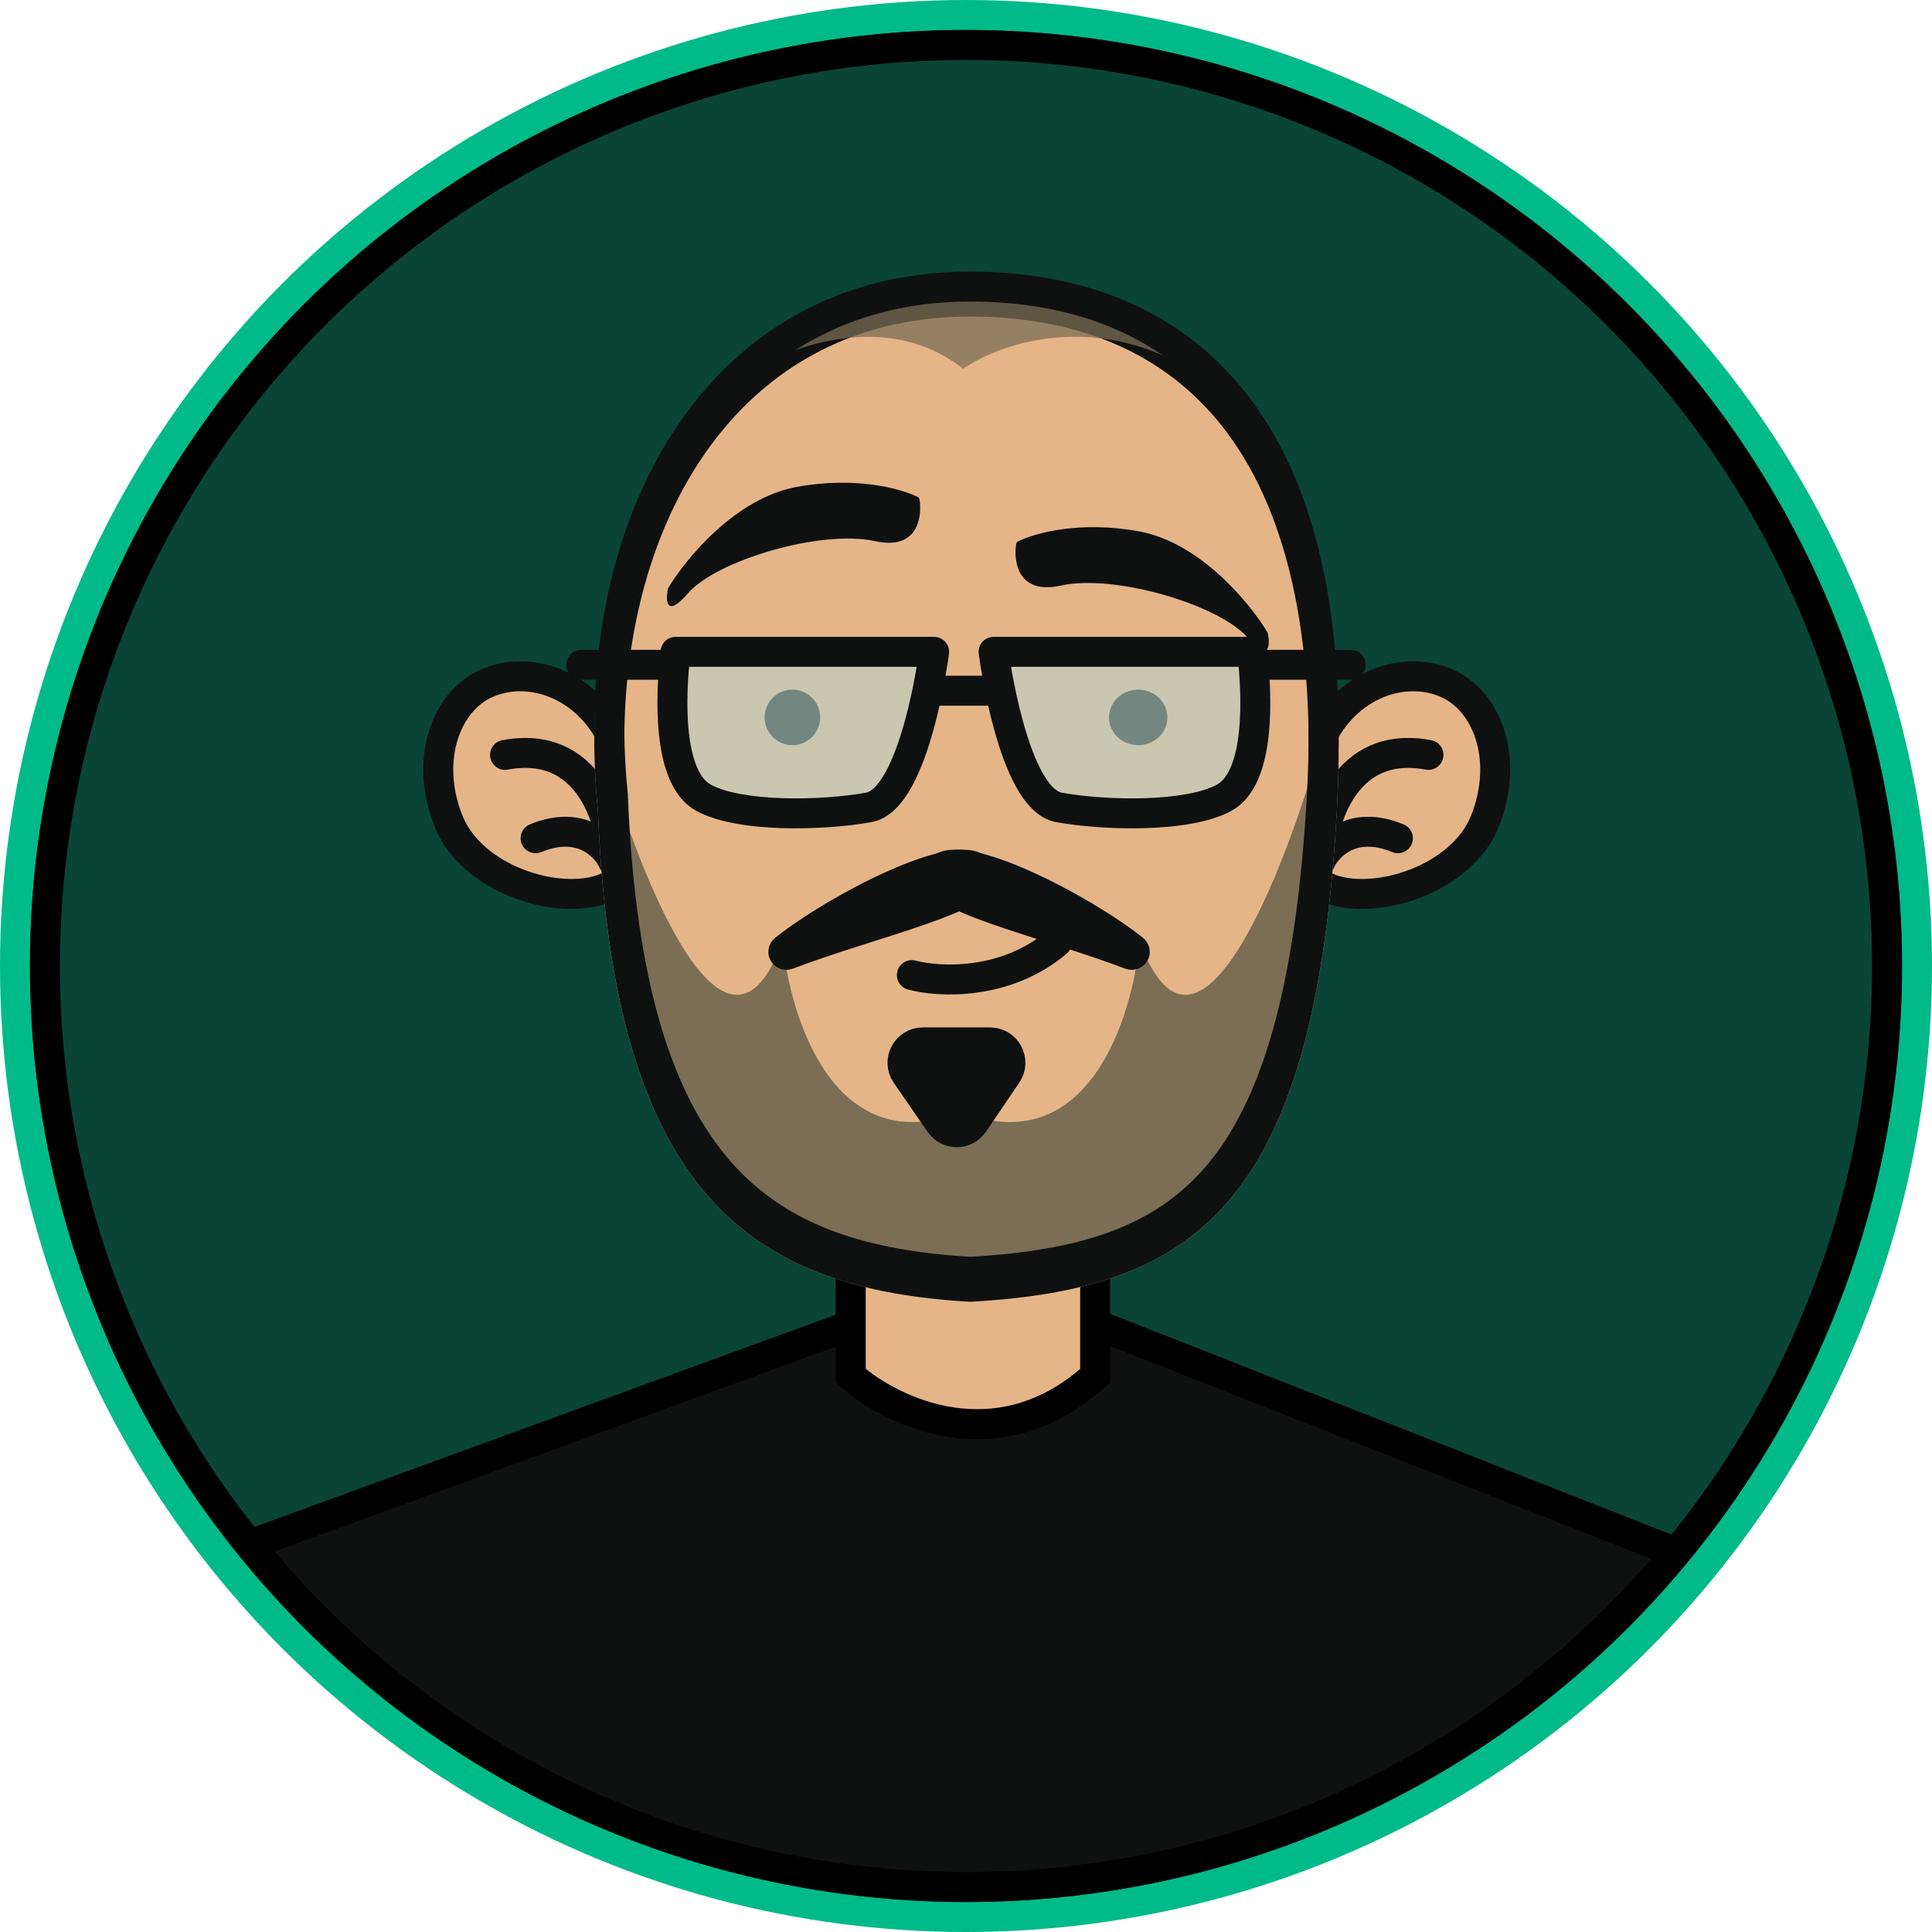 <svg width="516" height="516" viewBox="0 0 516 516" fill="none" xmlns="http://www.w3.org/2000/svg">
<circle cx="258" cy="258" r="254" fill="#0A4435" stroke="#00BA89" stroke-width="8"/>
<path d="M119.831 219.41C122.847 226.908 129.964 232.712 138.363 235.969C146.81 239.244 155.675 239.601 161.579 237.227C166.769 235.139 169.329 230.582 169.685 223.696C170.048 216.682 168.002 207.976 164.554 199.404C158.164 183.516 142.502 177.422 130.55 182.229C119.051 186.854 113.231 202.999 119.831 219.41Z" fill="#E5B588" stroke="#0E1110" stroke-width="8"/>
<path d="M143.042 223.875C155.208 218.831 161.959 225.977 163.814 230.181C163.443 218.93 157.137 197.466 134.882 201.62" stroke="#0E1110" stroke-width="8" stroke-linecap="round" stroke-linejoin="round"/>
<path d="M396.567 219.41C393.551 226.908 386.434 232.712 378.035 235.969C369.588 239.244 360.723 239.601 354.818 237.227C349.629 235.139 347.069 230.582 346.713 223.696C346.35 216.682 348.396 207.976 351.844 199.404C358.234 183.516 373.896 177.422 385.848 182.229C397.347 186.854 403.167 202.999 396.567 219.41Z" fill="#E5B588" stroke="#0E1110" stroke-width="8"/>
<path d="M373.356 223.875C361.189 218.831 354.439 225.977 352.584 230.181C352.955 218.93 359.261 197.466 381.516 201.62" stroke="#0E1110" stroke-width="8" stroke-linecap="round" stroke-linejoin="round"/>
<path d="M64.75 413.786L225.359 354.81H292.866L447.169 413.786C295.833 577.288 129.167 481.912 64.75 413.786Z" fill="#0E1110"/>
<path d="M67.347 412.303L226.842 354.068M293.608 354.068L448.281 414.899" stroke="black" stroke-width="8"/>
<path d="M227.213 367.421V303.623H292.495V367.421C266.679 390.863 238.217 377.189 227.213 367.421Z" fill="#E5B588" stroke="black" stroke-width="8"/>
<g filter="url(#filter0_d)">
<path d="M357.035 212.748C351.103 318.46 318.831 340.344 259.113 343.682C201.62 340.344 163.786 316.234 159.706 212.748C152.288 139.677 187.824 72.54 259.113 72.54C314.751 72.54 362.968 107.036 357.035 212.748Z" fill="#E5B588"/>
<path d="M163.703 212.59L163.698 212.467L163.686 212.344C160.047 176.507 166.98 142.418 183.247 117.424C199.426 92.564 224.91 76.54 259.113 76.54C286.107 76.54 310.792 84.883 328.095 105.568C345.465 126.334 355.977 160.221 353.042 212.524C350.086 265.192 340.582 295.955 325.199 314.011C310.041 331.803 288.506 338.007 259.117 339.676C230.922 338.01 208.456 331.286 192.375 313.12C176.134 294.771 165.73 264.004 163.703 212.59Z" stroke="#0E1110" stroke-width="8"/>
</g>
<path d="M243.534 260.422C250.688 262.358 268.446 263.323 282.251 251.694" stroke="#0E1110" stroke-width="8" stroke-linecap="round" stroke-linejoin="round"/>
<path d="M304.365 251.308C319.498 293.135 342.817 233.88 352.584 199.024C352.584 329.19 288.539 346.117 256.516 338.309V296.9C290.344 310.284 302.51 272.082 304.365 251.308Z" fill="#7B6E55"/>
<path d="M209.039 251.308C193.905 293.135 170.587 233.88 160.819 199.024C160.819 329.19 224.864 346.117 256.887 338.309V296.9C223.059 310.284 210.893 272.082 209.039 251.308Z" fill="#7B6E55"/>
<path d="M257.258 98.504C235.003 80.997 205.453 94.424 193.46 103.326C255.181 53.772 306.714 82.678 324.765 103.326C296.279 81.665 267.891 91.086 257.258 98.504Z" fill="#7B6E55" fill-opacity="0.74"/>
<path d="M163.703 212.59L163.698 212.467L163.686 212.344C160.047 176.507 166.98 142.418 183.247 117.424C199.426 92.564 224.91 76.54 259.113 76.54C286.107 76.54 310.792 84.883 328.095 105.568C345.465 126.334 355.977 160.221 353.042 212.524C350.086 265.192 340.582 295.955 325.199 314.011C310.041 331.803 288.506 338.007 259.117 339.676C230.922 338.01 208.456 331.286 192.375 313.12C176.134 294.771 165.73 264.004 163.703 212.59Z" stroke="#0E1110" stroke-width="8"/>
<path d="M264.412 278.401H246.494C242.103 278.401 239.516 283.328 242.01 286.942L251.044 300.036C253.22 303.19 257.885 303.172 260.036 300.001L268.92 286.907C271.374 283.29 268.783 278.401 264.412 278.401Z" fill="#0E1110" stroke="#0E1110" stroke-width="8"/>
<path d="M210.395 254.958C209.45 255.323 208.749 254.195 209.544 253.567C224.16 242.02 255.95 225.978 261.477 232.385C267.123 238.929 231.794 246.69 210.395 254.958Z" fill="#0E1110" stroke="#0E1110" stroke-width="8"/>
<path d="M301.895 254.958C302.841 255.323 303.542 254.195 302.746 253.567C288.131 242.02 256.341 225.978 250.814 232.385C245.168 238.929 280.497 246.69 301.895 254.958Z" fill="#0E1110" stroke="#0E1110" stroke-width="8"/>
<circle cx="211.635" cy="191.605" r="7.418" fill="#0E1110"/>
<ellipse cx="303.994" cy="191.605" rx="7.789" ry="7.418" fill="#0E1110"/>
<path d="M178.365 157.312C178.384 157.213 178.419 157.123 178.47 157.037C183.161 149.204 196.449 133.042 212.749 130.053C228.641 127.138 240.681 130.516 245.131 132.746C245.383 132.872 245.556 133.112 245.598 133.39C246.341 138.403 244.956 147.018 233.682 144.529C219.168 141.326 191.283 149.757 183.837 158.364C177.971 165.146 177.733 160.575 178.365 157.312Z" fill="#0E1110"/>
<path d="M338.625 169.181C338.606 169.082 338.572 168.992 338.52 168.906C333.829 161.073 320.542 144.912 304.242 141.922C288.349 139.007 276.309 142.385 271.859 144.615C271.608 144.741 271.434 144.981 271.393 145.259C270.649 150.272 272.035 158.887 283.309 156.399C297.822 153.195 325.708 161.627 333.153 170.234C339.02 177.015 339.257 172.444 338.625 169.181Z" fill="#0E1110"/>
<g filter="url(#filter1_d)">
<path d="M265.368 170.092H334.408C335.826 181.722 336.676 203.707 326.991 209.039C317.305 214.37 295.285 213.869 282.851 211.648C270.417 209.426 265.368 170.092 265.368 170.092Z" fill="#B6D3CB" fill-opacity="0.6"/>
<path d="M249.487 170.092H180.447C179.029 181.722 178.179 203.707 187.864 209.039C197.55 214.37 219.57 213.869 232.004 211.648C244.438 209.426 249.487 170.092 249.487 170.092Z" fill="#B6D3CB" fill-opacity="0.6"/>
<path d="M334.408 170.092L338.379 169.608C338.134 167.601 336.43 166.092 334.408 166.092V170.092ZM265.368 170.092V166.092C264.218 166.092 263.124 166.587 262.365 167.45C261.606 168.313 261.254 169.461 261.401 170.601L265.368 170.092ZM282.851 211.648L283.555 207.71L283.555 207.71L282.851 211.648ZM326.991 209.039L325.062 205.534L325.062 205.534L326.991 209.039ZM180.447 170.092V166.092C178.425 166.092 176.721 167.601 176.476 169.608L180.447 170.092ZM249.487 170.092L253.455 170.601C253.601 169.461 253.25 168.313 252.49 167.45C251.731 166.587 250.637 166.092 249.487 166.092V170.092ZM232.004 211.648L231.3 207.71L231.3 207.71L232.004 211.648ZM187.864 209.039L189.793 205.534L189.793 205.534L187.864 209.039ZM334.408 166.092H265.368V174.092H334.408V166.092ZM265.368 170.092C261.401 170.601 261.401 170.602 261.401 170.603C261.401 170.603 261.401 170.604 261.401 170.605C261.401 170.607 261.402 170.61 261.402 170.613C261.403 170.619 261.404 170.628 261.406 170.639C261.408 170.661 261.413 170.693 261.418 170.734C261.429 170.815 261.445 170.932 261.466 171.084C261.508 171.386 261.57 171.825 261.654 172.381C261.821 173.493 262.073 175.075 262.414 176.979C263.095 180.776 264.141 185.894 265.594 191.11C267.035 196.285 268.932 201.758 271.377 206.16C273.687 210.318 277.125 214.688 282.148 215.585L283.555 207.71C282.361 207.497 280.505 206.117 278.371 202.275C276.372 198.677 274.675 193.9 273.3 188.963C271.937 184.069 270.943 179.214 270.288 175.566C269.962 173.747 269.722 172.24 269.565 171.192C269.486 170.668 269.428 170.259 269.39 169.985C269.371 169.848 269.357 169.744 269.348 169.676C269.343 169.642 269.34 169.617 269.338 169.602C269.337 169.594 269.336 169.588 269.336 169.585C269.336 169.583 269.335 169.582 269.335 169.582C269.335 169.582 269.335 169.582 269.335 169.582C269.335 169.582 269.335 169.583 265.368 170.092ZM282.148 215.585C288.654 216.748 297.547 217.446 306.079 217.174C314.432 216.907 323.188 215.698 328.92 212.543L325.062 205.534C321.108 207.711 314.012 208.917 305.824 209.178C297.817 209.433 289.482 208.769 283.555 207.71L282.148 215.585ZM328.92 212.543C332.408 210.622 334.659 207.364 336.122 203.892C337.588 200.409 338.407 196.376 338.84 192.356C339.707 184.31 339.105 175.567 338.379 169.608L330.438 170.576C331.129 176.248 331.661 184.312 330.886 191.499C330.499 195.095 329.802 198.285 328.749 200.787C327.691 203.299 326.416 204.789 325.062 205.534L328.92 212.543ZM180.447 174.092H249.487V166.092H180.447V174.092ZM249.487 170.092C245.52 169.583 245.52 169.582 245.52 169.582C245.52 169.582 245.52 169.582 245.52 169.582C245.52 169.582 245.52 169.583 245.519 169.585C245.519 169.588 245.518 169.594 245.517 169.602C245.515 169.617 245.512 169.642 245.507 169.676C245.498 169.744 245.484 169.848 245.465 169.985C245.427 170.259 245.369 170.668 245.29 171.192C245.133 172.24 244.893 173.748 244.567 175.566C243.912 179.214 242.918 184.069 241.555 188.963C240.18 193.9 238.483 198.677 236.484 202.275C234.351 206.117 232.494 207.497 231.3 207.71L232.707 215.585C237.73 214.688 241.168 210.318 243.478 206.16C245.923 201.758 247.82 196.285 249.261 191.11C250.715 185.894 251.76 180.776 252.441 176.979C252.782 175.075 253.034 173.493 253.201 172.381C253.285 171.825 253.347 171.386 253.389 171.084C253.41 170.932 253.426 170.815 253.437 170.734C253.443 170.693 253.447 170.661 253.45 170.639C253.451 170.628 253.452 170.619 253.453 170.613C253.453 170.61 253.454 170.607 253.454 170.605C253.454 170.604 253.454 170.603 253.454 170.603C253.454 170.602 253.455 170.601 249.487 170.092ZM231.3 207.71C225.373 208.769 217.039 209.433 209.031 209.178C200.844 208.917 193.747 207.711 189.793 205.534L185.935 212.543C191.667 215.698 200.423 216.907 208.776 217.174C217.308 217.446 226.201 216.748 232.707 215.585L231.3 207.71ZM189.793 205.534C188.439 204.789 187.165 203.299 186.107 200.787C185.053 198.285 184.357 195.095 183.969 191.499C183.194 184.312 183.726 176.248 184.418 170.576L176.476 169.608C175.75 175.567 175.148 184.31 176.015 192.356C176.448 196.376 177.267 200.409 178.734 203.892C180.196 207.364 182.447 210.622 185.935 212.543L189.793 205.534Z" fill="#0E1110"/>
</g>
<path d="M248.114 184.471H265.455" stroke="#0E1110" stroke-width="8"/>
<path d="M155.255 177.553H177.51" stroke="#0E1110" stroke-width="8" stroke-linecap="round" stroke-linejoin="round"/>
<path d="M338.492 177.553H360.747" stroke="#0E1110" stroke-width="8" stroke-linecap="round" stroke-linejoin="round"/>
<circle cx="258" cy="258" r="246" stroke="black" stroke-width="8"/>
<defs>
<filter id="filter0_d" x="150.74" y="68.54" width="214.79" height="287.142" filterUnits="userSpaceOnUse" color-interpolation-filters="sRGB">
<feFlood flood-opacity="0" result="BackgroundImageFix"/>
<feColorMatrix in="SourceAlpha" type="matrix" values="0 0 0 0 0 0 0 0 0 0 0 0 0 0 0 0 0 0 127 0"/>
<feOffset dy="4"/>
<feGaussianBlur stdDeviation="4"/>
<feColorMatrix type="matrix" values="0 0 0 0 0 0 0 0 0 0 0 0 0 0 0 0 0 0 0.4 0"/>
<feBlend mode="normal" in2="BackgroundImageFix" result="effect1_dropShadow"/>
<feBlend mode="normal" in="SourceGraphic" in2="effect1_dropShadow" result="shape"/>
</filter>
<filter id="filter1_d" x="171.587" y="166.092" width="171.682" height="59.14" filterUnits="userSpaceOnUse" color-interpolation-filters="sRGB">
<feFlood flood-opacity="0" result="BackgroundImageFix"/>
<feColorMatrix in="SourceAlpha" type="matrix" values="0 0 0 0 0 0 0 0 0 0 0 0 0 0 0 0 0 0 127 0"/>
<feOffset dy="4"/>
<feGaussianBlur stdDeviation="2"/>
<feColorMatrix type="matrix" values="0 0 0 0 0 0 0 0 0 0 0 0 0 0 0 0 0 0 0.25 0"/>
<feBlend mode="normal" in2="BackgroundImageFix" result="effect1_dropShadow"/>
<feBlend mode="normal" in="SourceGraphic" in2="effect1_dropShadow" result="shape"/>
</filter>
</defs>
</svg>
